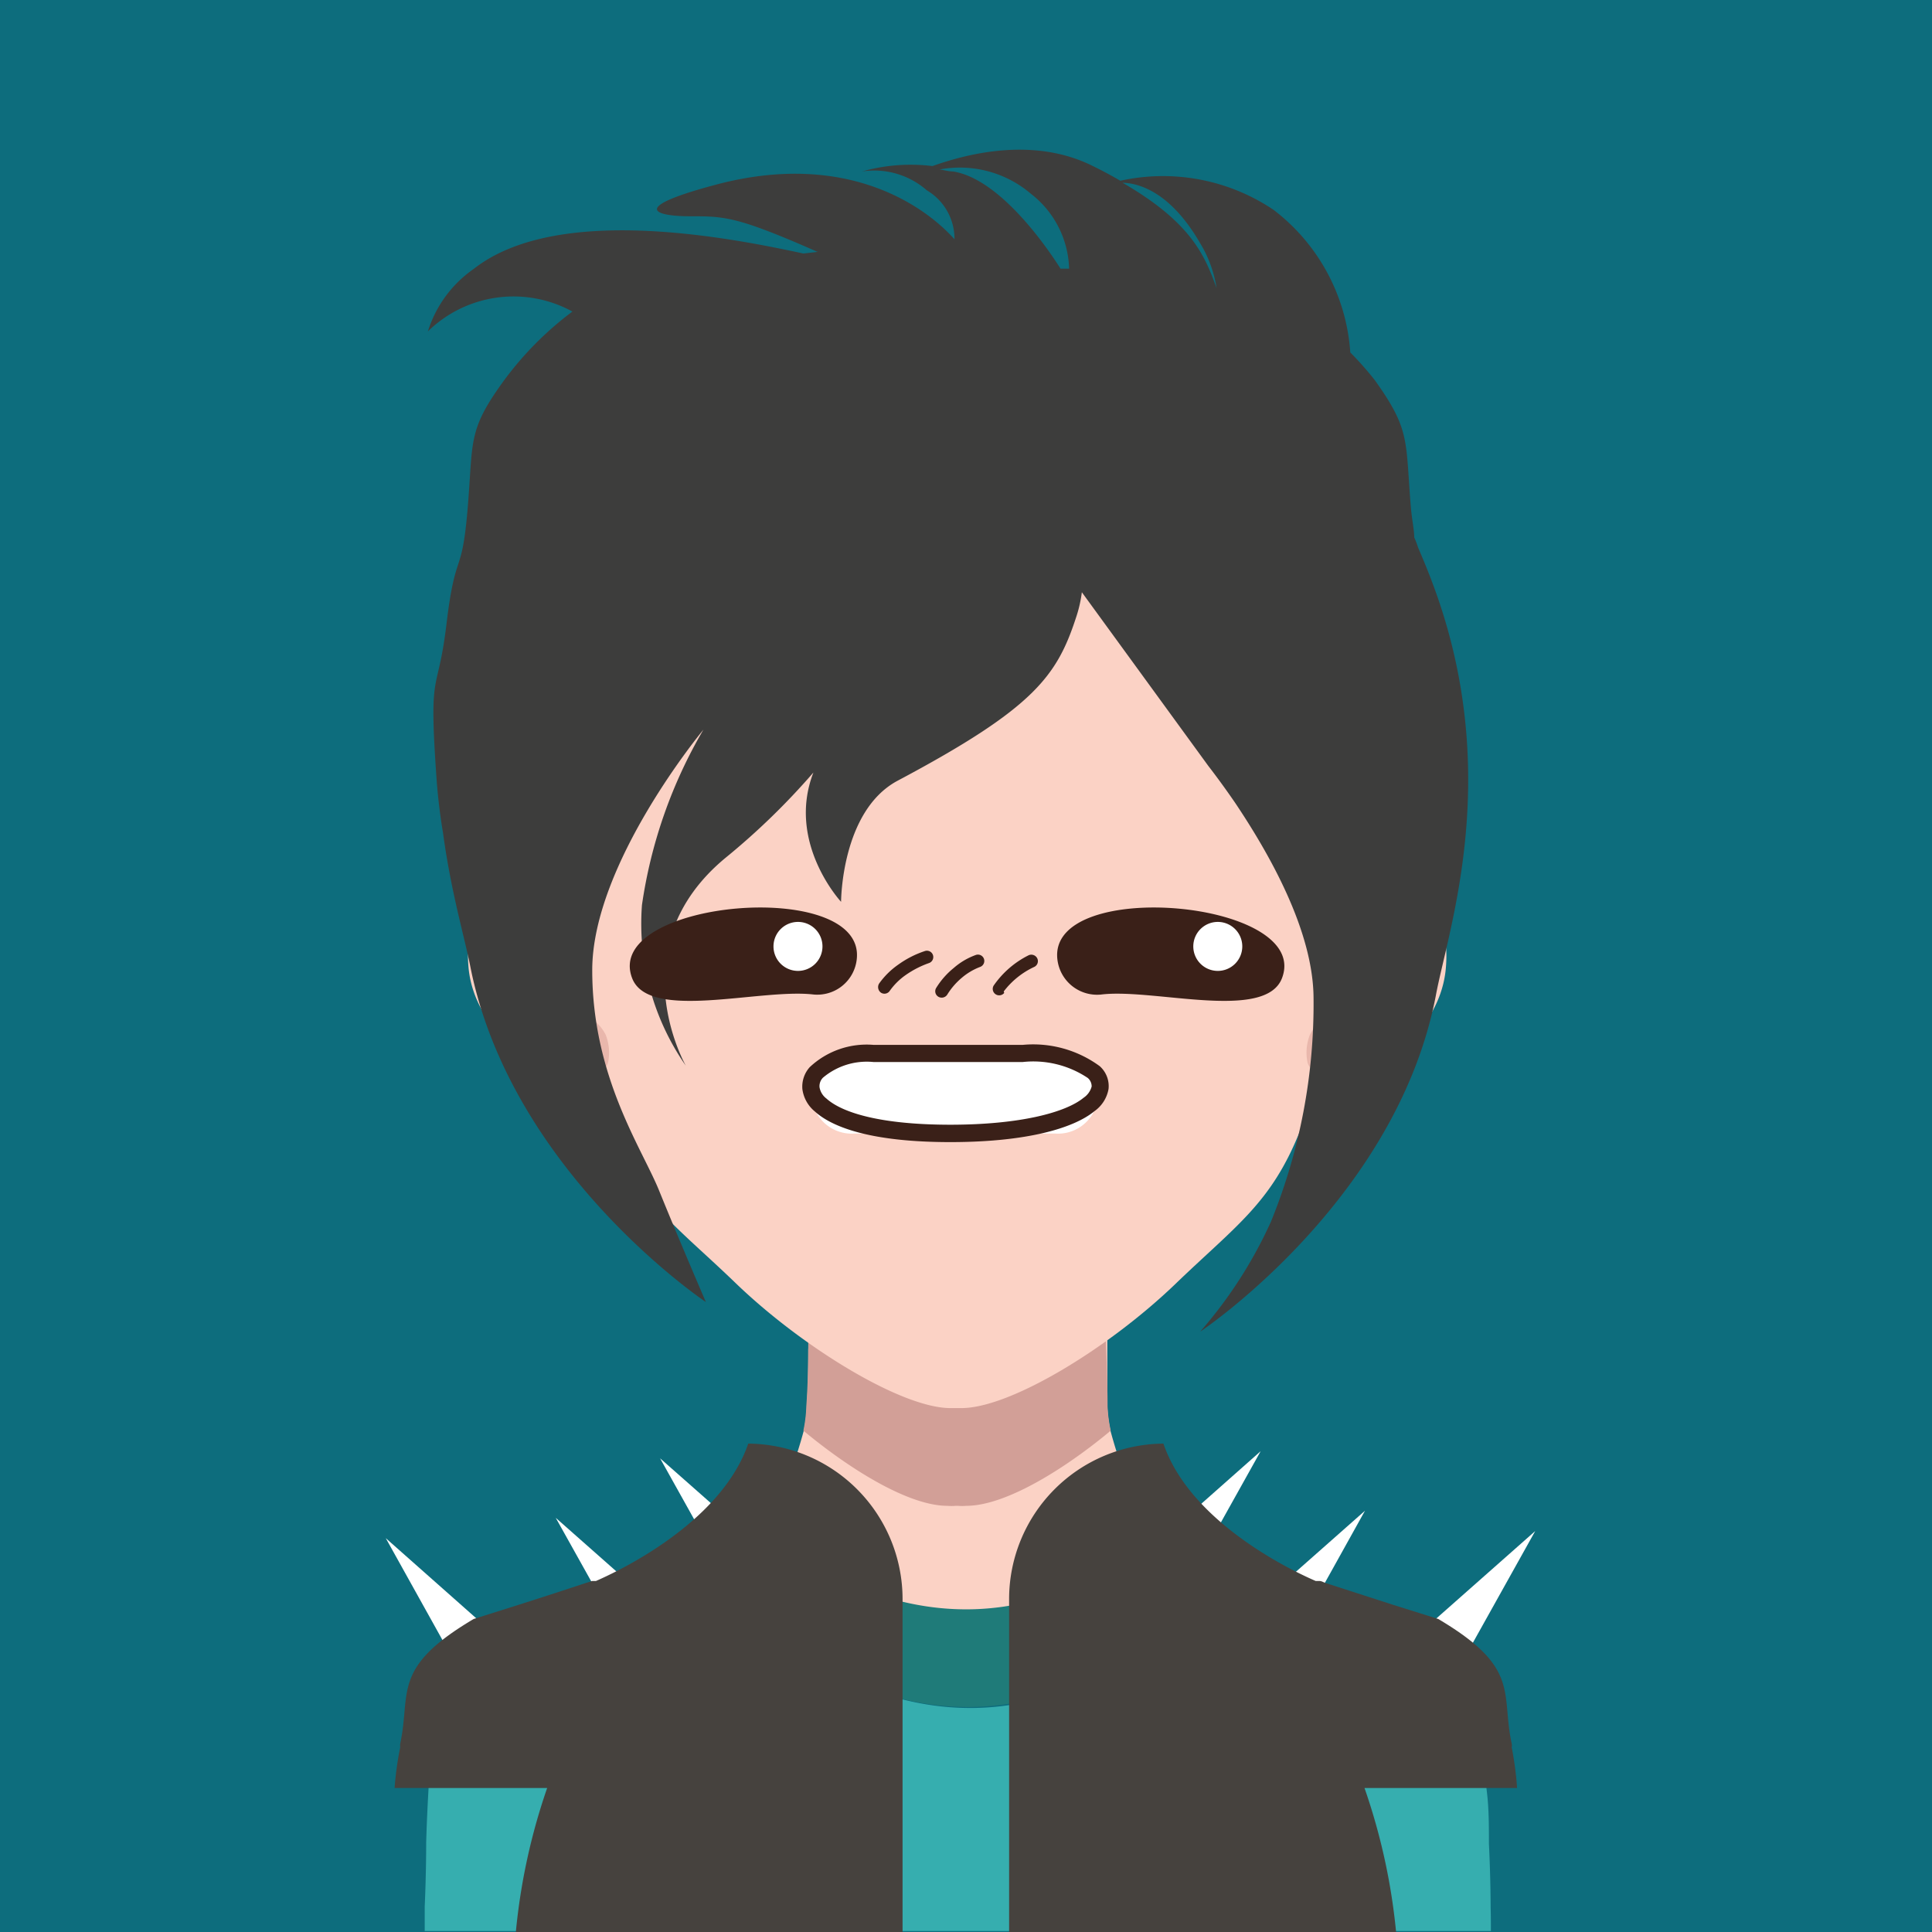 <svg xmlns="http://www.w3.org/2000/svg" viewBox="0 0 78.88 78.88"><title>graphicsAndMultimedia3HarperFujiwaraSVG</title><g id="Layer_2" data-name="Layer 2"><g id="Layer_2-2" data-name="Layer 2"><rect width="78.88" height="78.88" style="fill:#0d6d7d"/><rect x="22.79" width="12.83" style="fill:#327798"/><polygon points="35.63 0 35.63 0 40.13 0 40.21 0 57.55 0 57.55 0 35.63 0" style="fill:#1d4b5e"/><path d="M47.4,62.55a2.62,2.62,0,0,1-.59-.38.76.76,0,0,0-.07-.09l-.08-.1a20.49,20.49,0,0,1-1.32-3.56h0a5.71,5.71,0,0,1-.13-1c0-.48,0-1,0-1.41s0-.86,0-1.2v-.28c0-.24,0-.44,0-.59a2,2,0,0,1,0-.24l.87-.75c.63-.57,1.54-1.39,2.33-2.18a9.18,9.18,0,0,0,1.75-2.09,1,1,0,0,0,0-.15l-.06,0c-.4.06-2.55.43-4.86.79-1.37.22-2.8.43-4,.58l-1.25.14h0c-.34,0-.62.05-.84.05s-.56,0-.94-.05h0l-1.31-.17c-1.08-.13-2.36-.32-3.61-.51L30,48.86c-.21,0-.4-.06-.57-.1l-1.39-.24a1.54,1.54,0,0,0,.4.74,0,0,0,0,0,0,0,11.3,11.3,0,0,0,.74.86c.29.3.6.62.92.93,1,1,2.06,1.91,2.59,2.36l.31.27s0,.09,0,.24,0,.35,0,.59v.28a1.51,1.51,0,0,1,0,.3c0,.65,0,1.46-.06,2.31a5.69,5.69,0,0,1-.12,1A21.35,21.35,0,0,1,31.49,62a.86.86,0,0,1-.07.1s-.06.08-.08.09a2.11,2.11,0,0,1-.24.18C33.15,64.52,39.08,69.69,47.4,62.55Z" style="fill:#fbd2c5"/><path d="M45.35,58.41a5.59,5.59,0,0,1-.13-1c0-1.12-.06-2.19-.07-2.89a14.13,14.13,0,0,1-5.68,1.32,2.48,2.48,0,0,1-.39,0,2.36,2.36,0,0,1-.38,0A14.09,14.09,0,0,1,33,54.52c0,.7,0,1.77-.08,2.89a5.58,5.58,0,0,1-.12,1c1.81,1.51,4.26,3.07,5.88,3.07a1.87,1.87,0,0,0,.34,0h.09a1.87,1.87,0,0,0,.34,0C41.09,61.48,43.54,59.92,45.35,58.41Z" style="fill:#d29f97"/><path d="M55.16,36c.31-1.73.55-3,.63-3.31s.06-.25.1-.38S56,32,56,31.89s.1-.43.15-.64,0-.2,0-.3.08-.47.12-.71,0-.21,0-.31,0-.42.07-.64,0-.32.05-.47,0-.28,0-.41a15,15,0,0,0-2.67-9.59c-2.59-3.62-5.56-7.46-12-8H36.36c-6.45.53-9.42,4.37-12,8a15,15,0,0,0-2.67,9.59c0,.13,0,.27,0,.41a3.56,3.56,0,0,1,.05.47c0,.22,0,.43.08.64s0,.21,0,.31.08.48.12.71,0,.2.05.3.09.43.15.64l.09.42c0,.13.06.25.1.38s.31,1.57.63,3.28c-1.73-.84-4.12.37-3.83,3.54s4.2,5.13,5.54,5.45a10.24,10.24,0,0,0,.33,1.23c1.17,3,2.6,3.84,5.09,6.25,2.73,2.61,6.75,5.06,8.73,5.05h.43c2,0,6-2.44,8.72-5.05,2.5-2.41,3.92-3.3,5.1-6.25A11.1,11.1,0,0,0,53.44,45c1.3-.29,5.3-2.21,5.59-5.46S56.88,35.11,55.16,36Z" style="fill:#fbd2c5"/><path d="M57.78,37.77a1.89,1.89,0,0,0-2.87-.57,1.64,1.64,0,0,0-.48,1.8c.13.53.68.57.53,1.37a1.39,1.39,0,0,1-.8,1.15,1.73,1.73,0,0,0-.68.73,2,2,0,0,0-.1,1.11c.15.65,1.09.15,1.72-.13a12.88,12.88,0,0,0,2.08-1.65,3.63,3.63,0,0,0,.6-3.81" style="fill:#e9b7ac"/><path d="M20.43,37.77a1.89,1.89,0,0,1,2.87-.57,1.64,1.64,0,0,1,.48,1.8c-.13.53-.68.57-.53,1.37a1.39,1.39,0,0,0,.8,1.15,1.79,1.79,0,0,1,.68.73,2,2,0,0,1,.1,1.11c-.15.65-1.09.15-1.72-.13A12.88,12.88,0,0,1,21,41.58a3.63,3.63,0,0,1-.6-3.81" style="fill:#e9b7ac"/><polygon points="15.75 62.8 19.39 69.34 21.17 67.6 15.75 62.8" style="fill:#fff"/><polygon points="22.69 61.97 25.12 66.32 26.3 65.16 22.69 61.97" style="fill:#fff"/><polygon points="26.95 59.54 28.77 62.8 29.67 61.94 26.95 59.54" style="fill:#fff"/><polygon points="62.68 62.51 59.03 69.05 57.25 67.31 62.68 62.51" style="fill:#fff"/><polygon points="55.73 61.68 53.31 66.03 52.12 64.87 55.73 61.68" style="fill:#fff"/><polygon points="51.47 59.25 49.65 62.51 48.76 61.65 51.47 59.25" style="fill:#fff"/><path d="M58.63,24.2c-.23-.65-.48-1.26-.73-1.84a3.87,3.87,0,0,0-.16-.42c0-.29-.08-.65-.13-1.15-.24-2.82,0-3.2-1.48-5.27a13.26,13.26,0,0,0-1-1.13A8,8,0,0,0,52,8.57a8.08,8.08,0,0,0-6.26-1.19c-.34-.2-.71-.4-1.12-.6-2.51-1.26-5.33-.43-6.55,0A7.29,7.29,0,0,0,35.2,7a3.26,3.26,0,0,1,2.64.77,2.3,2.3,0,0,1,1.13,2c-1.09-1.23-4.22-3.62-9.55-2.28-3.85,1-2.66,1.34-1.25,1.34s1.91,0,5.2,1.45l.05,0-.62.07c-2.76-.59-10-2.09-13.46.63a4.87,4.87,0,0,0-1.87,2.55,5,5,0,0,1,5.9-.81,13.52,13.52,0,0,0-2.79,2.81c-1.51,2.07-1.25,2.45-1.49,5.27s-.49,1.58-.86,4.67-.75,1.61-.39,6.55c.06.7.14,1.35.25,2,.32,2.38.88,4.26,1.11,5.43,1.66,8.4,9.62,13.71,9.62,13.71s-1-2.31-1.91-4.55c-.7-1.73-2.73-4.64-2.73-9s4.54-9.82,4.54-9.82a19.72,19.72,0,0,0-2.51,7.16A10.15,10.15,0,0,0,28,43.51S25.21,38.64,29.65,35a28.82,28.82,0,0,0,3.56-3.46h0c-1.11,2.87,1.13,5.28,1.13,5.28s0-3.68,2.28-4.93c5.65-3,6.55-4.31,7.34-6.76a5.29,5.29,0,0,0,.21-.95l5.17,7.1c.24.31.63.83,1.09,1.5,1.34,2,3.2,5.2,3.2,8a23.56,23.56,0,0,1-1.74,9.1A18.29,18.29,0,0,1,49,54.37s8-5.32,9.62-13.71C59.11,38,61.33,31.79,58.63,24.2ZM49,9.93a5,5,0,0,1,.67,1.83l0,0c-.47-1.29-1-2.66-3.84-4.3C46.56,7.48,47.82,7.89,49,9.93ZM38.91,7c-.19,0-.37-.06-.55-.08a4.47,4.47,0,0,1,3.74,1,4,4,0,0,1,1.55,3.05l-.35,0C42.61,9.88,40.75,7.29,38.91,7Z" style="fill:#3d3d3c"/><path d="M36.84,64.73Z" style="fill:#b44e6b"/><path d="M60.86,77.89s0-1.22-.07-2.61c0-.7,0-1.43-.08-2.09s-.09-1.34-.14-1.65a.8.8,0,0,0,0-.19,12,12,0,0,1-.18-1.29A3.67,3.67,0,0,0,59.69,68a7.41,7.41,0,0,0-2-1.7s-.74-.24-1.8-.59h0l-2.39-.8-1-.35-2-.73c-10.11,11.48-19.23,3.28-22.25-.13-.95.35-2,.73-3,1.07a2,2,0,0,0-.26.09l-2.56.86h0c-1.05.35-1.76.57-1.78.59A7.41,7.41,0,0,0,18.47,68a3.61,3.61,0,0,0-.66,2.09,11.06,11.06,0,0,1-.18,1.25h0v0a.61.61,0,0,0,0,.15h0v0c-.05.31-.1.93-.14,1.65s-.07,1.39-.09,2.09c0,1.39-.06,2.61-.06,2.61,0,.32,0,.65,0,1H60.87C60.87,78.54,60.87,78.21,60.86,77.89Z" style="fill:#36aeaf"/><path d="M50.4,63.79l-.52-.19L48.37,63c-.37-.17-.7-.32-1-.46-8.62,7.24-16.3-.2-16.3-.2a9.31,9.31,0,0,1-1,.52c-.37.16-.8.34-1.27.52l-.69.27C31.17,67.07,40.29,75.27,50.4,63.79Z" style="fill:#1f7b79"/><path d="M30.55,58.94c-1.15,3.34-5.56,5.32-6.22,5.61l-.16,0-.28.09c-1,.33-1.92.63-2.68.87h0l-1.87.59c-3.38,2-2.55,3-3,5.09h0v0a.75.75,0,0,0,0,.15h0A13.34,13.34,0,0,0,16.11,73h6.23a25.25,25.25,0,0,0-1.28,5.89H36.85V65.29A6.35,6.35,0,0,0,30.55,58.94Z" style="fill:#46423e"/><path d="M47.5,58.94c1.14,3.34,5.55,5.32,6.22,5.61l.16,0c.09,0,.18.07.27.09l2.69.87h0l1.88.59c3.38,2,2.55,3,3,5.09h0v0a.34.34,0,0,1,0,.15h0A13.34,13.34,0,0,1,61.94,73H55.71A25.25,25.25,0,0,1,57,78.88H41.2V65.29A6.35,6.35,0,0,1,47.5,58.94Z" style="fill:#46423e"/><path d="M25.81,39.94c-1.23-3.19,9.54-4.14,9.17-.78a1.62,1.62,0,0,1-1.8,1.44C31,40.36,26.49,41.7,25.81,39.94Z" style="fill:#3a2018;fill-rule:evenodd"/><path d="M52.34,39.94c1.23-3.19-9.54-4.14-9.17-.78A1.63,1.63,0,0,0,45,40.6C47.15,40.36,51.66,41.7,52.34,39.94Z" style="fill:#3a2018;fill-rule:evenodd"/><path d="M34.9,46.28a1.64,1.64,0,1,1,0-3.27h8.17a1.64,1.64,0,1,1,0,3.27Z" style="fill:#fff;fill-rule:evenodd"/><path d="M35.66,42.66h6.1a4.59,4.59,0,0,1,3.14.87,1.09,1.09,0,0,1,.36.93,1.41,1.41,0,0,1-.58.91c-.84.69-2.75,1.26-5.88,1.26s-4.78-.57-5.53-1.25a1.42,1.42,0,0,1-.51-.91,1.19,1.19,0,0,1,.3-.9,3.39,3.39,0,0,1,2.6-.91Zm6.1.7h-6.1A2.77,2.77,0,0,0,33.6,44a.49.49,0,0,0-.14.39.73.73,0,0,0,.28.46c.64.58,2.21,1.07,5.06,1.07s4.71-.5,5.44-1.1a.8.8,0,0,0,.33-.46.45.45,0,0,0-.16-.35A4,4,0,0,0,41.76,43.36Z" style="fill:#3a2018;fill-rule:evenodd"/><path d="M32.58,37.64a1,1,0,1,1-1,1A1,1,0,0,1,32.58,37.64Z" style="fill:#fff;fill-rule:evenodd"/><path d="M49.72,37.64a1,1,0,1,1-1,1A1,1,0,0,1,49.72,37.64Z" style="fill:#fff;fill-rule:evenodd"/><path d="M36.33,40.45a.26.26,0,0,1-.36.08.28.28,0,0,1-.08-.37,3.21,3.21,0,0,1,.79-.78,4,4,0,0,1,1.08-.55.26.26,0,0,1,.33.16.26.26,0,0,1-.16.33,3.92,3.92,0,0,0-.94.48A2.68,2.68,0,0,0,36.33,40.45Z" style="fill:#3a2018;fill-rule:evenodd"/><path d="M41,40.54a.26.26,0,0,1-.41-.33l0,0A3.79,3.79,0,0,1,42,39a.27.27,0,0,1,.35.13.26.26,0,0,1-.13.35,3.32,3.32,0,0,0-1.24,1Z" style="fill:#3a2018;fill-rule:evenodd"/><path d="M38.68,40.6a.27.27,0,0,1-.36.1.26.26,0,0,1-.1-.36,3.22,3.22,0,0,1,.72-.82,2.82,2.82,0,0,1,.9-.53.26.26,0,0,1,.33.15.26.26,0,0,1-.16.34,2.54,2.54,0,0,0-.74.44A2.84,2.84,0,0,0,38.68,40.6Z" style="fill:#3a2018;fill-rule:evenodd"/></g></g></svg>